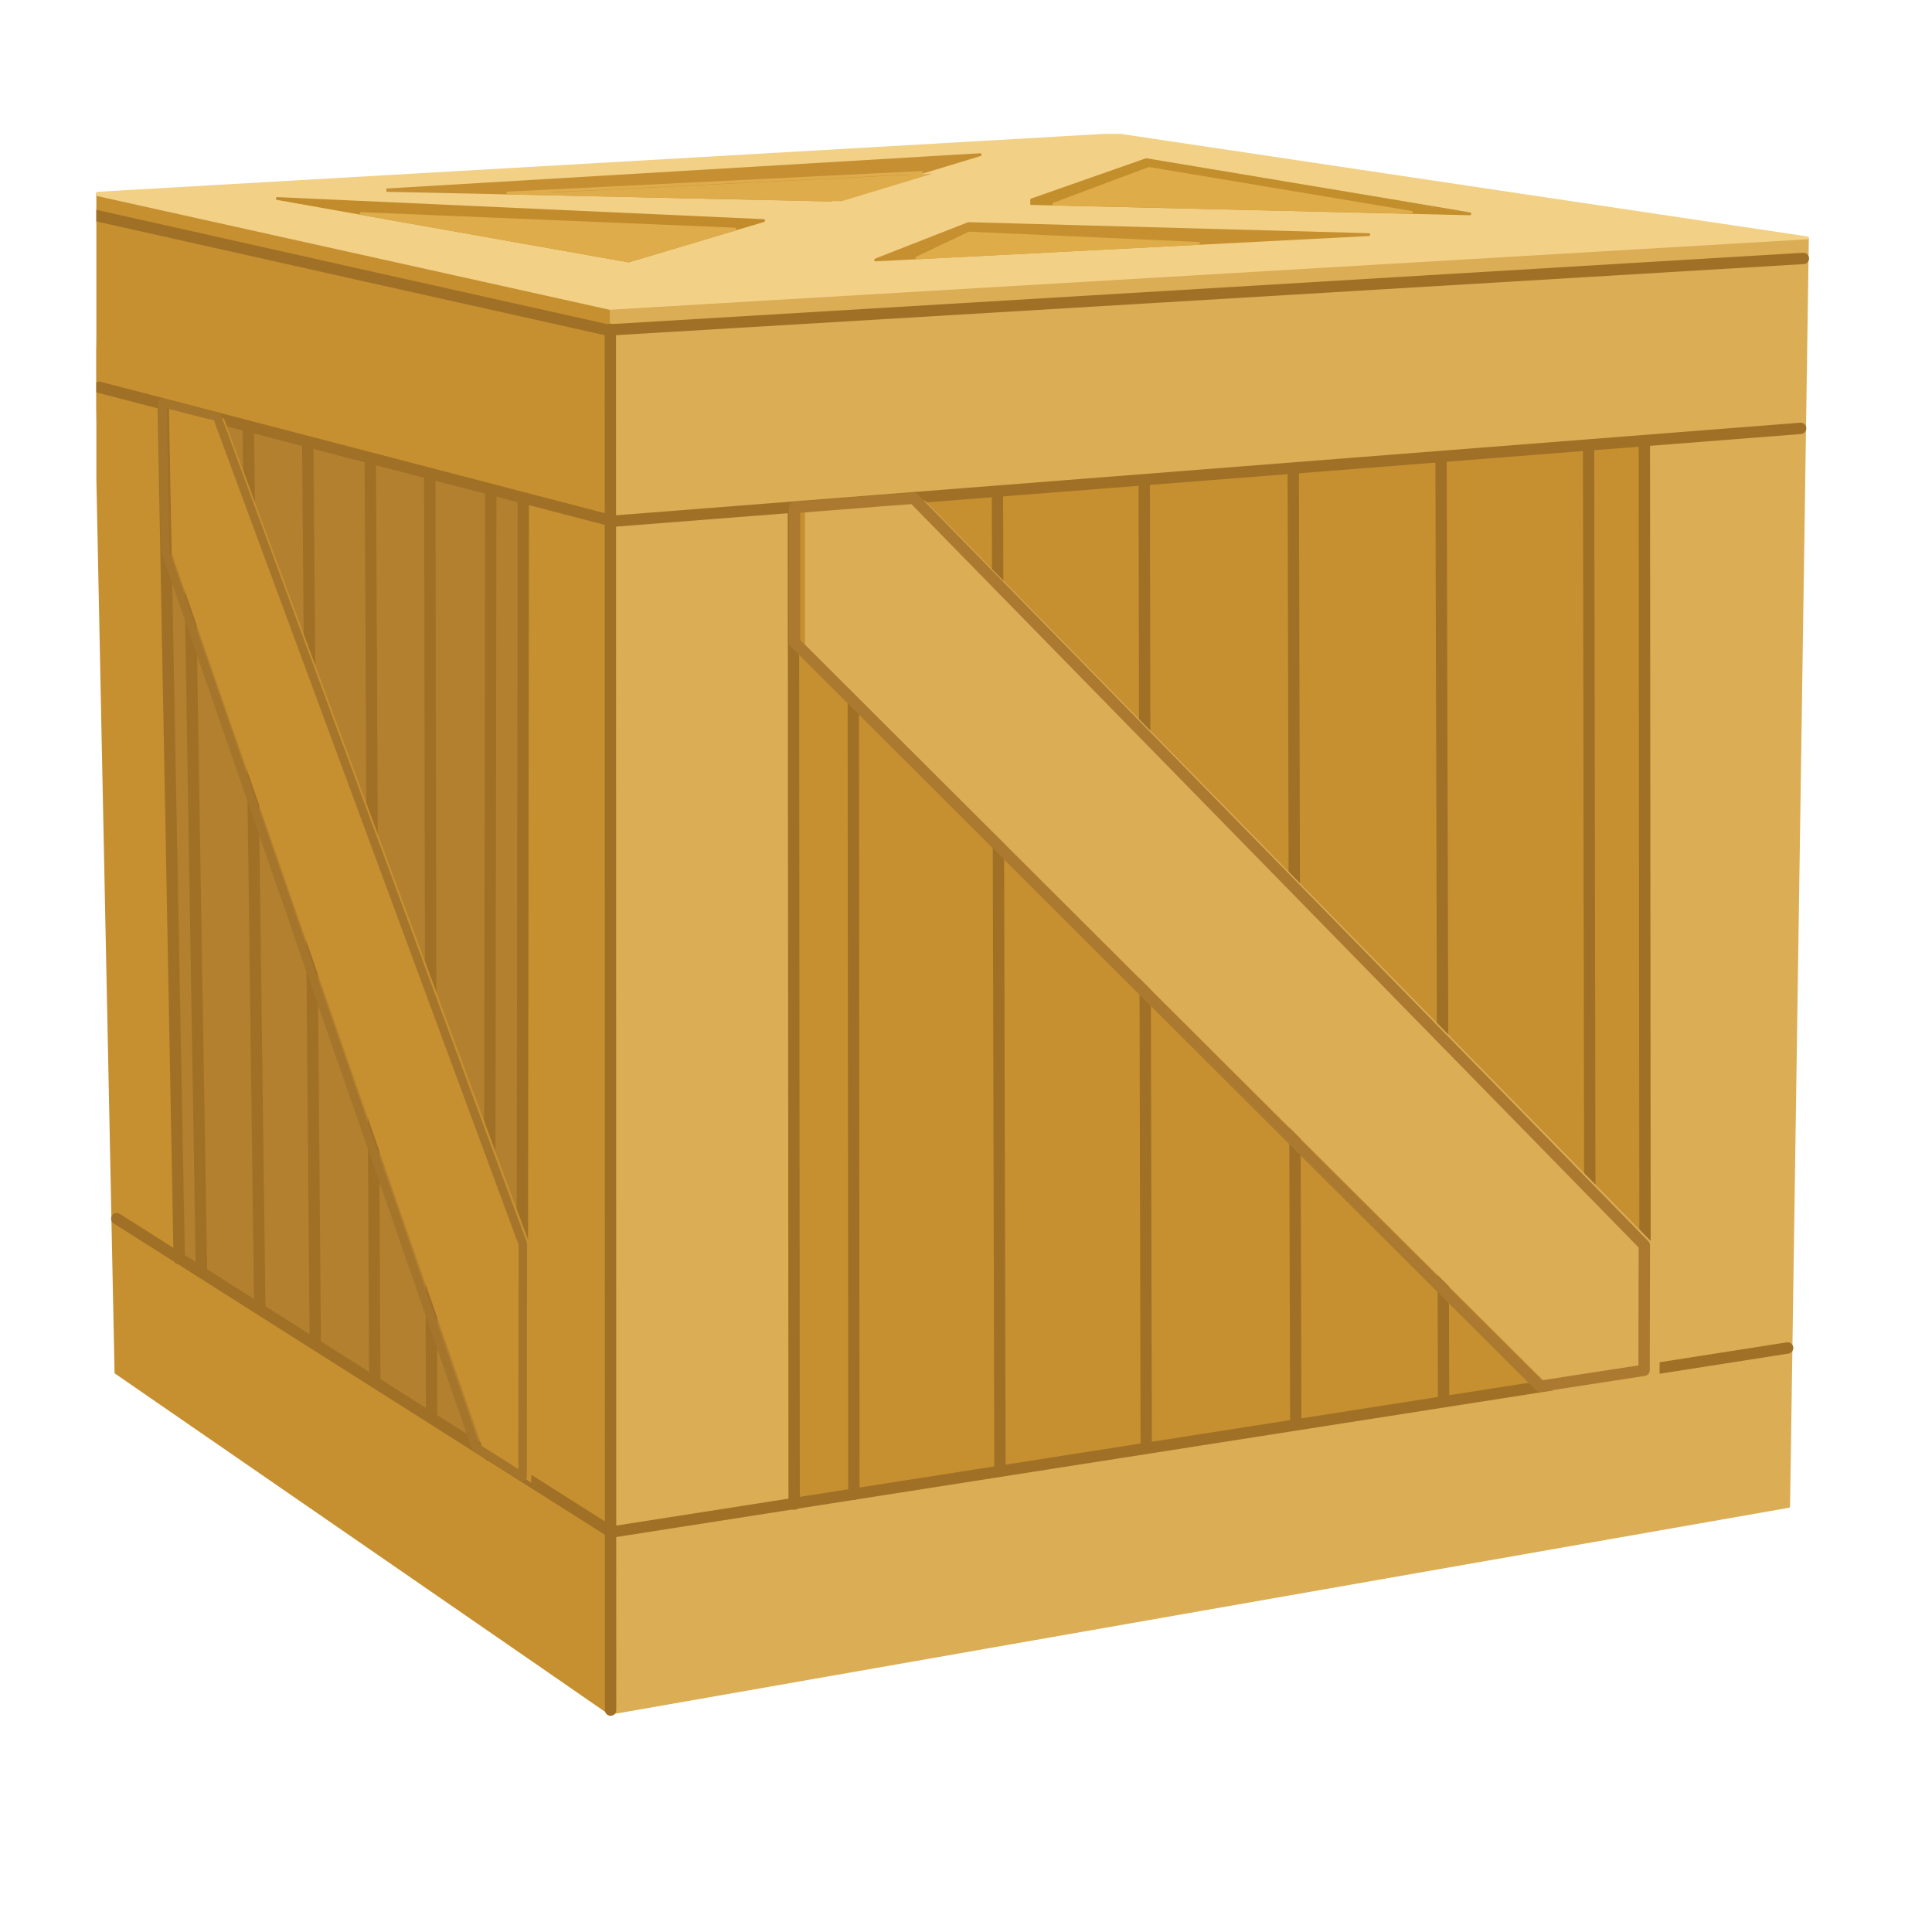 <svg xmlns="http://www.w3.org/2000/svg" xmlns:xlink="http://www.w3.org/1999/xlink" width="40" zoomAndPan="magnify" viewBox="0 0 30 30" height="40" preserveAspectRatio="xMidYMid meet" version="1.0"><defs><clipPath id="916cb3436e"><path d="M 9 3 L 28.348 3 L 28.348 26.758 L 9 26.758 Z M 9 3 " clip-rule="nonzero"/></clipPath><clipPath id="4e25beeae3"><path d="M 1.496 3 L 10 3 L 10 26.758 L 1.496 26.758 Z M 1.496 3 " clip-rule="nonzero"/></clipPath><clipPath id="aef1ba8596"><path d="M 9 3 L 28.348 3 L 28.348 6 L 9 6 Z M 9 3 " clip-rule="nonzero"/></clipPath><clipPath id="05b31d9f4c"><path d="M 9 6 L 28.348 6 L 28.348 9 L 9 9 Z M 9 6 " clip-rule="nonzero"/></clipPath><clipPath id="7de736e1f9"><path d="M 9 20 L 28.348 20 L 28.348 24 L 9 24 Z M 9 20 " clip-rule="nonzero"/></clipPath><clipPath id="d921a76f72"><path d="M 9 5 L 10 5 L 10 26.758 L 9 26.758 Z M 9 5 " clip-rule="nonzero"/></clipPath><clipPath id="b766c0e656"><path d="M 1.496 3 L 10 3 L 10 6 L 1.496 6 Z M 1.496 3 " clip-rule="nonzero"/></clipPath><clipPath id="0039bfcc2a"><path d="M 1.496 5 L 10 5 L 10 9 L 1.496 9 Z M 1.496 5 " clip-rule="nonzero"/></clipPath><clipPath id="2369500a41"><path d="M 1.496 18 L 10 18 L 10 24 L 1.496 24 Z M 1.496 18 " clip-rule="nonzero"/></clipPath><clipPath id="831bff9b2a"><path d="M 1.496 2.078 L 28.348 2.078 L 28.348 5 L 1.496 5 Z M 1.496 2.078 " clip-rule="nonzero"/></clipPath><clipPath id="7bbd47ca23"><path d="M 16 2.078 L 24 2.078 L 24 4 L 16 4 Z M 16 2.078 " clip-rule="nonzero"/></clipPath><clipPath id="b5c7ff3bda"><path d="M 16 2.078 L 23 2.078 L 23 4 L 16 4 Z M 16 2.078 " clip-rule="nonzero"/></clipPath><clipPath id="a8b2856a25"><path d="M 6 2.078 L 16 2.078 L 16 4 L 6 4 Z M 6 2.078 " clip-rule="nonzero"/></clipPath><clipPath id="4483781473"><path d="M 8 2.078 L 15 2.078 L 15 4 L 8 4 Z M 8 2.078 " clip-rule="nonzero"/></clipPath><clipPath id="133812309a"><path d="M 7 2.078 L 15 2.078 L 15 4 L 7 4 Z M 7 2.078 " clip-rule="nonzero"/></clipPath></defs><g clip-path="url(#916cb3436e)"><path stroke-linecap="round" transform="matrix(0.044, 0, 0, 0.044, -14.41, -1.978)" fill-opacity="1" fill="#dbad55" fill-rule="evenodd" stroke-linejoin="round" d="M 965.345 129.257 C 965.257 129.257 542.542 154.643 542.454 154.643 C 542.454 154.732 542.984 649.451 542.984 649.539 C 542.984 649.539 958.726 576.565 958.726 576.565 C 958.726 576.477 965.345 129.257 965.345 129.257 Z M 965.345 129.257 " stroke="#dbad55" stroke-width="1" stroke-opacity="1" stroke-miterlimit="4"/></g><g clip-path="url(#4e25beeae3)"><path stroke-linecap="round" transform="matrix(0.044, 0, 0, 0.044, -14.41, -1.978)" fill-opacity="1" fill="#c69030" fill-rule="evenodd" stroke-linejoin="round" d="M 542.189 154.378 C 542.189 154.378 359.954 113.247 359.954 113.247 C 359.954 113.336 368.426 529.243 368.426 529.331 C 368.426 529.331 542.719 649.539 542.719 649.627 C 542.719 649.539 542.189 154.467 542.189 154.378 Z M 542.189 154.378 " stroke="#c69030" stroke-width="1" stroke-opacity="1" stroke-miterlimit="4"/></g><path stroke-linecap="round" transform="matrix(0.044, 0, 0, 0.044, -14.41, -1.978)" fill-opacity="1" fill="#c69030" fill-rule="evenodd" stroke-linejoin="round" d="M 909.218 201.17 C 909.218 201.17 606.17 224.079 606.17 224.079 C 606.17 224.168 606.876 575.327 606.876 575.327 C 606.876 575.327 908.424 529.42 908.512 529.42 C 908.512 529.42 909.218 201.17 909.218 201.17 Z M 909.218 201.17 " stroke="#c69030" stroke-width="1" stroke-opacity="1" stroke-miterlimit="4"/><path stroke-linecap="round" transform="matrix(0.044, 0, 0, 0.044, -14.41, -1.978)" fill-opacity="1" fill="#b3802f" fill-rule="evenodd" stroke-linejoin="round" d="M 511.92 221.337 C 511.92 221.337 384.135 187.725 384.135 187.725 C 384.135 187.725 390.224 488.82 390.224 488.82 C 390.224 488.82 511.743 565.774 511.743 565.774 C 511.743 565.774 511.92 221.337 511.92 221.337 Z M 511.92 221.337 " stroke="#b3802f" stroke-width="1" stroke-opacity="1" stroke-miterlimit="4"/><g clip-path="url(#aef1ba8596)"><path stroke-linecap="round" transform="matrix(0.044, 0, 0, 0.044, -14.41, -1.978)" fill="none" stroke-linejoin="round" d="M 963.933 136.157 C 823.528 144.56 683.124 152.963 542.719 161.366 " stroke="#a07026" stroke-width="4" stroke-opacity="1" stroke-miterlimit="4"/></g><g clip-path="url(#05b31d9f4c)"><path stroke-linecap="round" transform="matrix(0.044, 0, 0, 0.044, -14.41, -1.978)" fill="none" stroke-linejoin="round" d="M 962.962 196.128 C 822.999 207.096 683.124 217.976 543.16 228.944 " stroke="#a07026" stroke-width="4" stroke-opacity="1" stroke-miterlimit="4"/></g><g clip-path="url(#7de736e1f9)"><path stroke-linecap="round" transform="matrix(0.044, 0, 0, 0.044, -14.41, -1.978)" fill="none" stroke-linejoin="round" d="M 958.373 520.663 C 820.086 542.334 681.8 563.916 543.601 585.587 " stroke="#a07026" stroke-width="4" stroke-opacity="1" stroke-miterlimit="4"/></g><g clip-path="url(#d921a76f72)"><path stroke-linecap="round" transform="matrix(0.044, 0, 0, 0.044, -14.41, -1.978)" fill="none" stroke-linejoin="round" d="M 542.895 161.189 C 542.895 323.589 542.984 486.078 542.984 648.478 " stroke="#a07026" stroke-width="4" stroke-opacity="1" stroke-miterlimit="4"/></g><path stroke-linecap="round" transform="matrix(0.044, 0, 0, 0.044, -14.41, -1.978)" fill="none" stroke-linejoin="round" d="M 607.494 224.168 C 607.582 341.368 607.67 458.569 607.759 575.769 " stroke="#a07026" stroke-width="4" stroke-opacity="1" stroke-miterlimit="4"/><path stroke-linecap="round" transform="matrix(0.044, 0, 0, 0.044, -14.41, -1.978)" fill="none" stroke-linejoin="round" d="M 628.585 222.399 C 628.674 339.068 628.762 455.65 628.85 572.319 " stroke="#a07026" stroke-width="4" stroke-opacity="1" stroke-miterlimit="4"/><path stroke-linecap="round" transform="matrix(0.044, 0, 0, 0.044, -14.41, -1.978)" fill="none" stroke-linejoin="round" d="M 679.505 218.949 C 679.858 333.85 680.123 448.839 680.388 563.739 " stroke="#a07026" stroke-width="4" stroke-opacity="1" stroke-miterlimit="4"/><path stroke-linecap="round" transform="matrix(0.044, 0, 0, 0.044, -14.41, -1.978)" fill="none" stroke-linejoin="round" d="M 731.308 214.526 C 731.484 328.277 731.749 442.116 732.014 555.867 " stroke="#a07026" stroke-width="4" stroke-opacity="1" stroke-miterlimit="4"/><path stroke-linecap="round" transform="matrix(0.044, 0, 0, 0.044, -14.41, -1.978)" fill="none" stroke-linejoin="round" d="M 783.904 210.723 C 784.169 322.793 784.434 434.863 784.787 546.845 " stroke="#a07026" stroke-width="4" stroke-opacity="1" stroke-miterlimit="4"/><path stroke-linecap="round" transform="matrix(0.044, 0, 0, 0.044, -14.41, -1.978)" fill="none" stroke-linejoin="round" d="M 836.06 207.362 C 836.324 317.663 836.677 428.052 836.942 538.353 " stroke="#a07026" stroke-width="4" stroke-opacity="1" stroke-miterlimit="4"/><path stroke-linecap="round" transform="matrix(0.044, 0, 0, 0.044, -14.41, -1.978)" fill="none" stroke-linejoin="round" d="M 888.127 203.823 C 888.303 312.975 888.48 422.126 888.656 531.277 " stroke="#a07026" stroke-width="4" stroke-opacity="1" stroke-miterlimit="4"/><path stroke-linecap="round" transform="matrix(0.044, 0, 0, 0.044, -14.41, -1.978)" fill="none" stroke-linejoin="round" d="M 907.806 201.258 C 907.895 310.321 907.983 419.384 908.071 528.447 " stroke="#a07026" stroke-width="4" stroke-opacity="1" stroke-miterlimit="4"/><g clip-path="url(#b766c0e656)"><path stroke-linecap="round" transform="matrix(0.044, 0, 0, 0.044, -14.41, -1.978)" fill="none" stroke-linejoin="round" d="M 543.248 161.72 C 482.621 148.186 422.082 134.653 361.455 121.031 " stroke="#a07026" stroke-width="4" stroke-opacity="1" stroke-miterlimit="4"/></g><g clip-path="url(#0039bfcc2a)"><path stroke-linecap="round" transform="matrix(0.044, 0, 0, 0.044, -14.41, -1.978)" fill="none" stroke-linejoin="round" d="M 542.719 228.59 C 482.621 212.934 422.523 197.278 362.514 181.622 " stroke="#a07026" stroke-width="4" stroke-opacity="1" stroke-miterlimit="4"/></g><g clip-path="url(#2369500a41)"><path stroke-linecap="round" transform="matrix(0.044, 0, 0, 0.044, -14.41, -1.978)" fill="none" stroke-linejoin="round" d="M 543.248 585.676 C 485.004 548.791 426.847 511.906 368.691 475.021 " stroke="#a07026" stroke-width="4" stroke-opacity="1" stroke-miterlimit="4"/></g><path stroke-linecap="round" transform="matrix(0.044, 0, 0, 0.044, -14.41, -1.978)" fill="none" stroke-linejoin="round" d="M 511.743 565.597 C 511.92 450.696 512.008 335.707 512.185 220.718 " stroke="#a07026" stroke-width="4" stroke-opacity="1" stroke-miterlimit="4"/><path stroke-linecap="round" transform="matrix(0.044, 0, 0, 0.044, -14.41, -1.978)" fill="none" stroke-linejoin="round" d="M 500.183 558.521 C 500.359 445.035 500.536 331.55 500.712 217.976 " stroke="#a07026" stroke-width="4" stroke-opacity="1" stroke-miterlimit="4"/><path stroke-linecap="round" transform="matrix(0.044, 0, 0, 0.044, -14.41, -1.978)" fill="none" stroke-linejoin="round" d="M 479.797 545.076 C 479.532 434.509 479.356 323.943 479.179 213.376 " stroke="#a07026" stroke-width="4" stroke-opacity="1" stroke-miterlimit="4"/><path stroke-linecap="round" transform="matrix(0.044, 0, 0, 0.044, -14.41, -1.978)" fill="none" stroke-linejoin="round" d="M 459.764 532.515 C 459.235 423.983 458.705 315.451 458.176 207.008 " stroke="#a07026" stroke-width="4" stroke-opacity="1" stroke-miterlimit="4"/><path stroke-linecap="round" transform="matrix(0.044, 0, 0, 0.044, -14.41, -1.978)" fill="none" stroke-linejoin="round" d="M 438.761 518.54 C 437.879 413.281 436.996 307.933 436.114 202.585 " stroke="#a07026" stroke-width="4" stroke-opacity="1" stroke-miterlimit="4"/><path stroke-linecap="round" transform="matrix(0.044, 0, 0, 0.044, -14.41, -1.978)" fill="none" stroke-linejoin="round" d="M 419.17 506.068 C 417.846 402.755 416.522 299.353 415.11 196.04 " stroke="#a07026" stroke-width="4" stroke-opacity="1" stroke-miterlimit="4"/><path stroke-linecap="round" transform="matrix(0.044, 0, 0, 0.044, -14.41, -1.978)" fill="none" stroke-linejoin="round" d="M 398.608 493.95 C 396.931 392.671 395.254 291.481 393.666 190.202 " stroke="#a07026" stroke-width="4" stroke-opacity="1" stroke-miterlimit="4"/><path stroke-linecap="round" transform="matrix(0.044, 0, 0, 0.044, -14.41, -1.978)" fill="none" stroke-linejoin="round" d="M 390.753 489.173 C 388.9 388.956 386.959 288.65 385.105 188.344 " stroke="#a07026" stroke-width="4" stroke-opacity="1" stroke-miterlimit="4"/><g clip-path="url(#831bff9b2a)"><path stroke-linecap="round" transform="matrix(0.044, 0, 0, 0.044, -14.41, -1.978)" fill-opacity="1" fill="#f2d086" fill-rule="evenodd" stroke-linejoin="round" d="M 721.335 92.461 C 721.335 92.461 360.043 113.247 360.043 113.247 C 360.043 113.247 542.631 153.759 542.631 153.759 C 542.631 153.759 965.345 128.904 965.345 128.904 C 965.345 128.904 721.335 92.461 721.335 92.461 Z M 721.335 92.461 " stroke="#f2d086" stroke-width="1" stroke-opacity="1" stroke-miterlimit="4"/></g><path fill="#dbad55" d="M 12.5 7.918 C 13.059 7.875 13.801 7.812 14.359 7.773 C 14.359 7.773 25.773 19.414 25.773 19.414 C 25.773 20 25.77 21.363 25.77 21.363 C 25.281 21.438 24.145 21.613 24.145 21.613 C 20.648 18.137 12.5 10.02 12.5 10.02 C 12.5 9.391 12.5 7.918 12.5 7.918 Z M 12.5 7.918 " fill-opacity="1" fill-rule="evenodd"/><path stroke-linecap="round" transform="matrix(0.044, 0, 0, 0.044, -14.41, -1.978)" fill="none" stroke-linejoin="round" d="M 907.806 484.397 C 907.806 484.397 649.942 220.806 649.942 220.806 C 637.322 221.691 620.555 223.106 607.935 224.079 C 607.935 224.079 607.935 257.426 607.935 271.667 C 607.935 271.667 792.023 455.473 871.006 534.196 C 871.006 534.196 896.687 530.216 907.718 528.535 C 907.718 528.535 907.806 497.665 907.806 484.397 M 607.935 224.079 L 607.935 224.079 " stroke="#ab7930" stroke-width="4" stroke-opacity="1" stroke-miterlimit="4"/><path fill="#c69030" d="M 2.625 6.285 C 2.879 6.352 3.219 6.445 3.477 6.5 C 3.477 6.5 8.254 19.395 8.254 19.395 C 8.254 20.484 8.25 23.023 8.25 23.023 C 8.031 22.887 7.52 22.562 7.52 22.562 C 6.062 18.371 2.668 8.598 2.668 8.594 C 2.652 7.902 2.625 6.285 2.625 6.285 Z M 2.625 6.285 " fill-opacity="1" fill-rule="evenodd"/><path stroke-linecap="round" transform="matrix(0.044, 0, 0, 0.044, -14.41, -1.978)" fill="none" stroke-linejoin="round" d="M 512.008 483.955 C 512.008 483.955 404.079 191.971 404.079 191.971 C 398.255 190.732 390.577 188.609 384.841 187.106 C 384.841 187.106 385.458 223.725 385.811 239.382 C 385.811 239.47 462.5 460.78 495.417 555.69 C 495.417 555.69 506.978 563.032 511.92 566.128 C 511.92 566.128 512.008 508.633 512.008 483.955 M 384.841 187.106 L 384.841 187.106 " stroke="#a5752b" stroke-width="3" stroke-opacity="1" stroke-miterlimit="4"/><g clip-path="url(#7bbd47ca23)"><path stroke-linecap="round" transform="matrix(0.044, 0, 0, 0.044, -14.41, -1.978)" fill-opacity="1" fill="#c38f2c" fill-rule="evenodd" stroke-linejoin="round" d="M 732.014 101.306 C 732.014 101.306 688.154 116.697 688.154 116.697 C 688.242 116.697 846.208 120.412 846.208 120.412 C 846.208 120.324 732.014 101.306 732.014 101.306 Z M 732.014 101.306 " stroke="#c38f2c" stroke-width="1" stroke-opacity="1" stroke-miterlimit="4"/></g><g clip-path="url(#b5c7ff3bda)"><path stroke-linecap="round" transform="matrix(0.044, 0, 0, 0.044, -14.41, -1.978)" fill-opacity="1" fill="#deac49" fill-rule="evenodd" stroke-linejoin="round" d="M 732.984 104.402 C 732.984 104.402 825.558 119.881 825.558 119.881 C 825.558 119.881 699.45 116.962 699.45 116.962 C 699.45 116.962 732.984 104.402 732.984 104.402 Z M 732.984 104.402 " stroke="#deac49" stroke-width="1" stroke-opacity="1" stroke-miterlimit="4"/></g><g clip-path="url(#a8b2856a25)"><path stroke-linecap="round" transform="matrix(0.044, 0, 0, 0.044, -14.41, -1.978)" fill-opacity="1" fill="#c68f32" fill-rule="evenodd" stroke-linejoin="round" d="M 620.731 115.547 C 620.731 115.547 462.059 112.097 462.059 112.097 C 462.059 112.097 673.328 99.537 673.416 99.537 C 673.416 99.537 620.731 115.547 620.731 115.547 Z M 620.731 115.547 " stroke="#c68f32" stroke-width="1" stroke-opacity="1" stroke-miterlimit="4"/></g><g clip-path="url(#4483781473)"><path fill="#deac4b" d="M 13.066 3.125 C 13.066 3.125 8.02 3.016 8.02 3.016 C 8.02 3.016 14.48 2.695 14.484 2.695 C 14.484 2.695 13.066 3.125 13.066 3.125 Z M 13.066 3.125 " fill-opacity="1" fill-rule="evenodd"/></g><g clip-path="url(#133812309a)"><path stroke-linecap="round" transform="matrix(0.044, 0, 0, 0.044, -14.41, -1.978)" fill="none" stroke-linejoin="round" d="M 620.731 115.547 C 620.731 115.547 506.713 113.07 506.713 113.07 C 506.713 113.07 652.677 105.817 652.766 105.817 C 652.766 105.817 620.731 115.547 620.731 115.547 Z M 620.731 115.547 " stroke="#deac4b" stroke-width="1" stroke-opacity="1" stroke-miterlimit="4"/></g><path stroke-linecap="round" transform="matrix(0.044, 0, 0, 0.044, -14.41, -1.978)" fill-opacity="1" fill="#c28c2c" fill-rule="evenodd" stroke-linejoin="round" d="M 549.338 137.041 C 549.338 137.041 425.435 115.016 425.347 115.016 C 425.435 115.016 596.992 122.8 596.992 122.8 C 596.992 122.8 549.426 137.041 549.338 137.041 Z M 549.338 137.041 " stroke="#c28c2c" stroke-width="1" stroke-opacity="1" stroke-miterlimit="4"/><path stroke-linecap="round" transform="matrix(0.044, 0, 0, 0.044, -14.41, -1.978)" fill-opacity="1" fill="#deac4b" fill-rule="evenodd" stroke-linejoin="round" d="M 549.426 137.041 C 549.338 137.041 454.999 120.324 454.999 120.324 C 454.999 120.324 586.843 125.808 586.843 125.808 C 586.843 125.808 549.426 137.041 549.426 137.041 Z M 549.426 137.041 " stroke="#deac4b" stroke-width="1" stroke-opacity="1" stroke-miterlimit="4"/><path stroke-linecap="round" transform="matrix(0.044, 0, 0, 0.044, -14.41, -1.978)" fill-opacity="1" fill="#c69030" fill-rule="evenodd" stroke-linejoin="round" d="M 669.268 123.862 C 669.268 123.862 810.556 127.754 810.556 127.754 C 810.556 127.754 636.616 136.687 636.528 136.687 C 636.528 136.687 669.268 123.862 669.268 123.862 Z M 669.268 123.862 " stroke="#c69030" stroke-width="1" stroke-opacity="1" stroke-miterlimit="4"/><path stroke-linecap="round" transform="matrix(0.044, 0, 0, 0.044, -14.41, -1.978)" fill-opacity="1" fill="#deac49" fill-rule="evenodd" stroke-linejoin="round" d="M 669.533 127.223 C 669.533 127.223 750.458 130.85 750.458 130.85 C 750.37 130.85 651.089 135.98 651.089 135.98 C 651.089 135.98 669.533 127.223 669.533 127.223 Z M 669.533 127.223 " stroke="#deac49" stroke-width="1" stroke-opacity="1" stroke-miterlimit="4"/></svg>